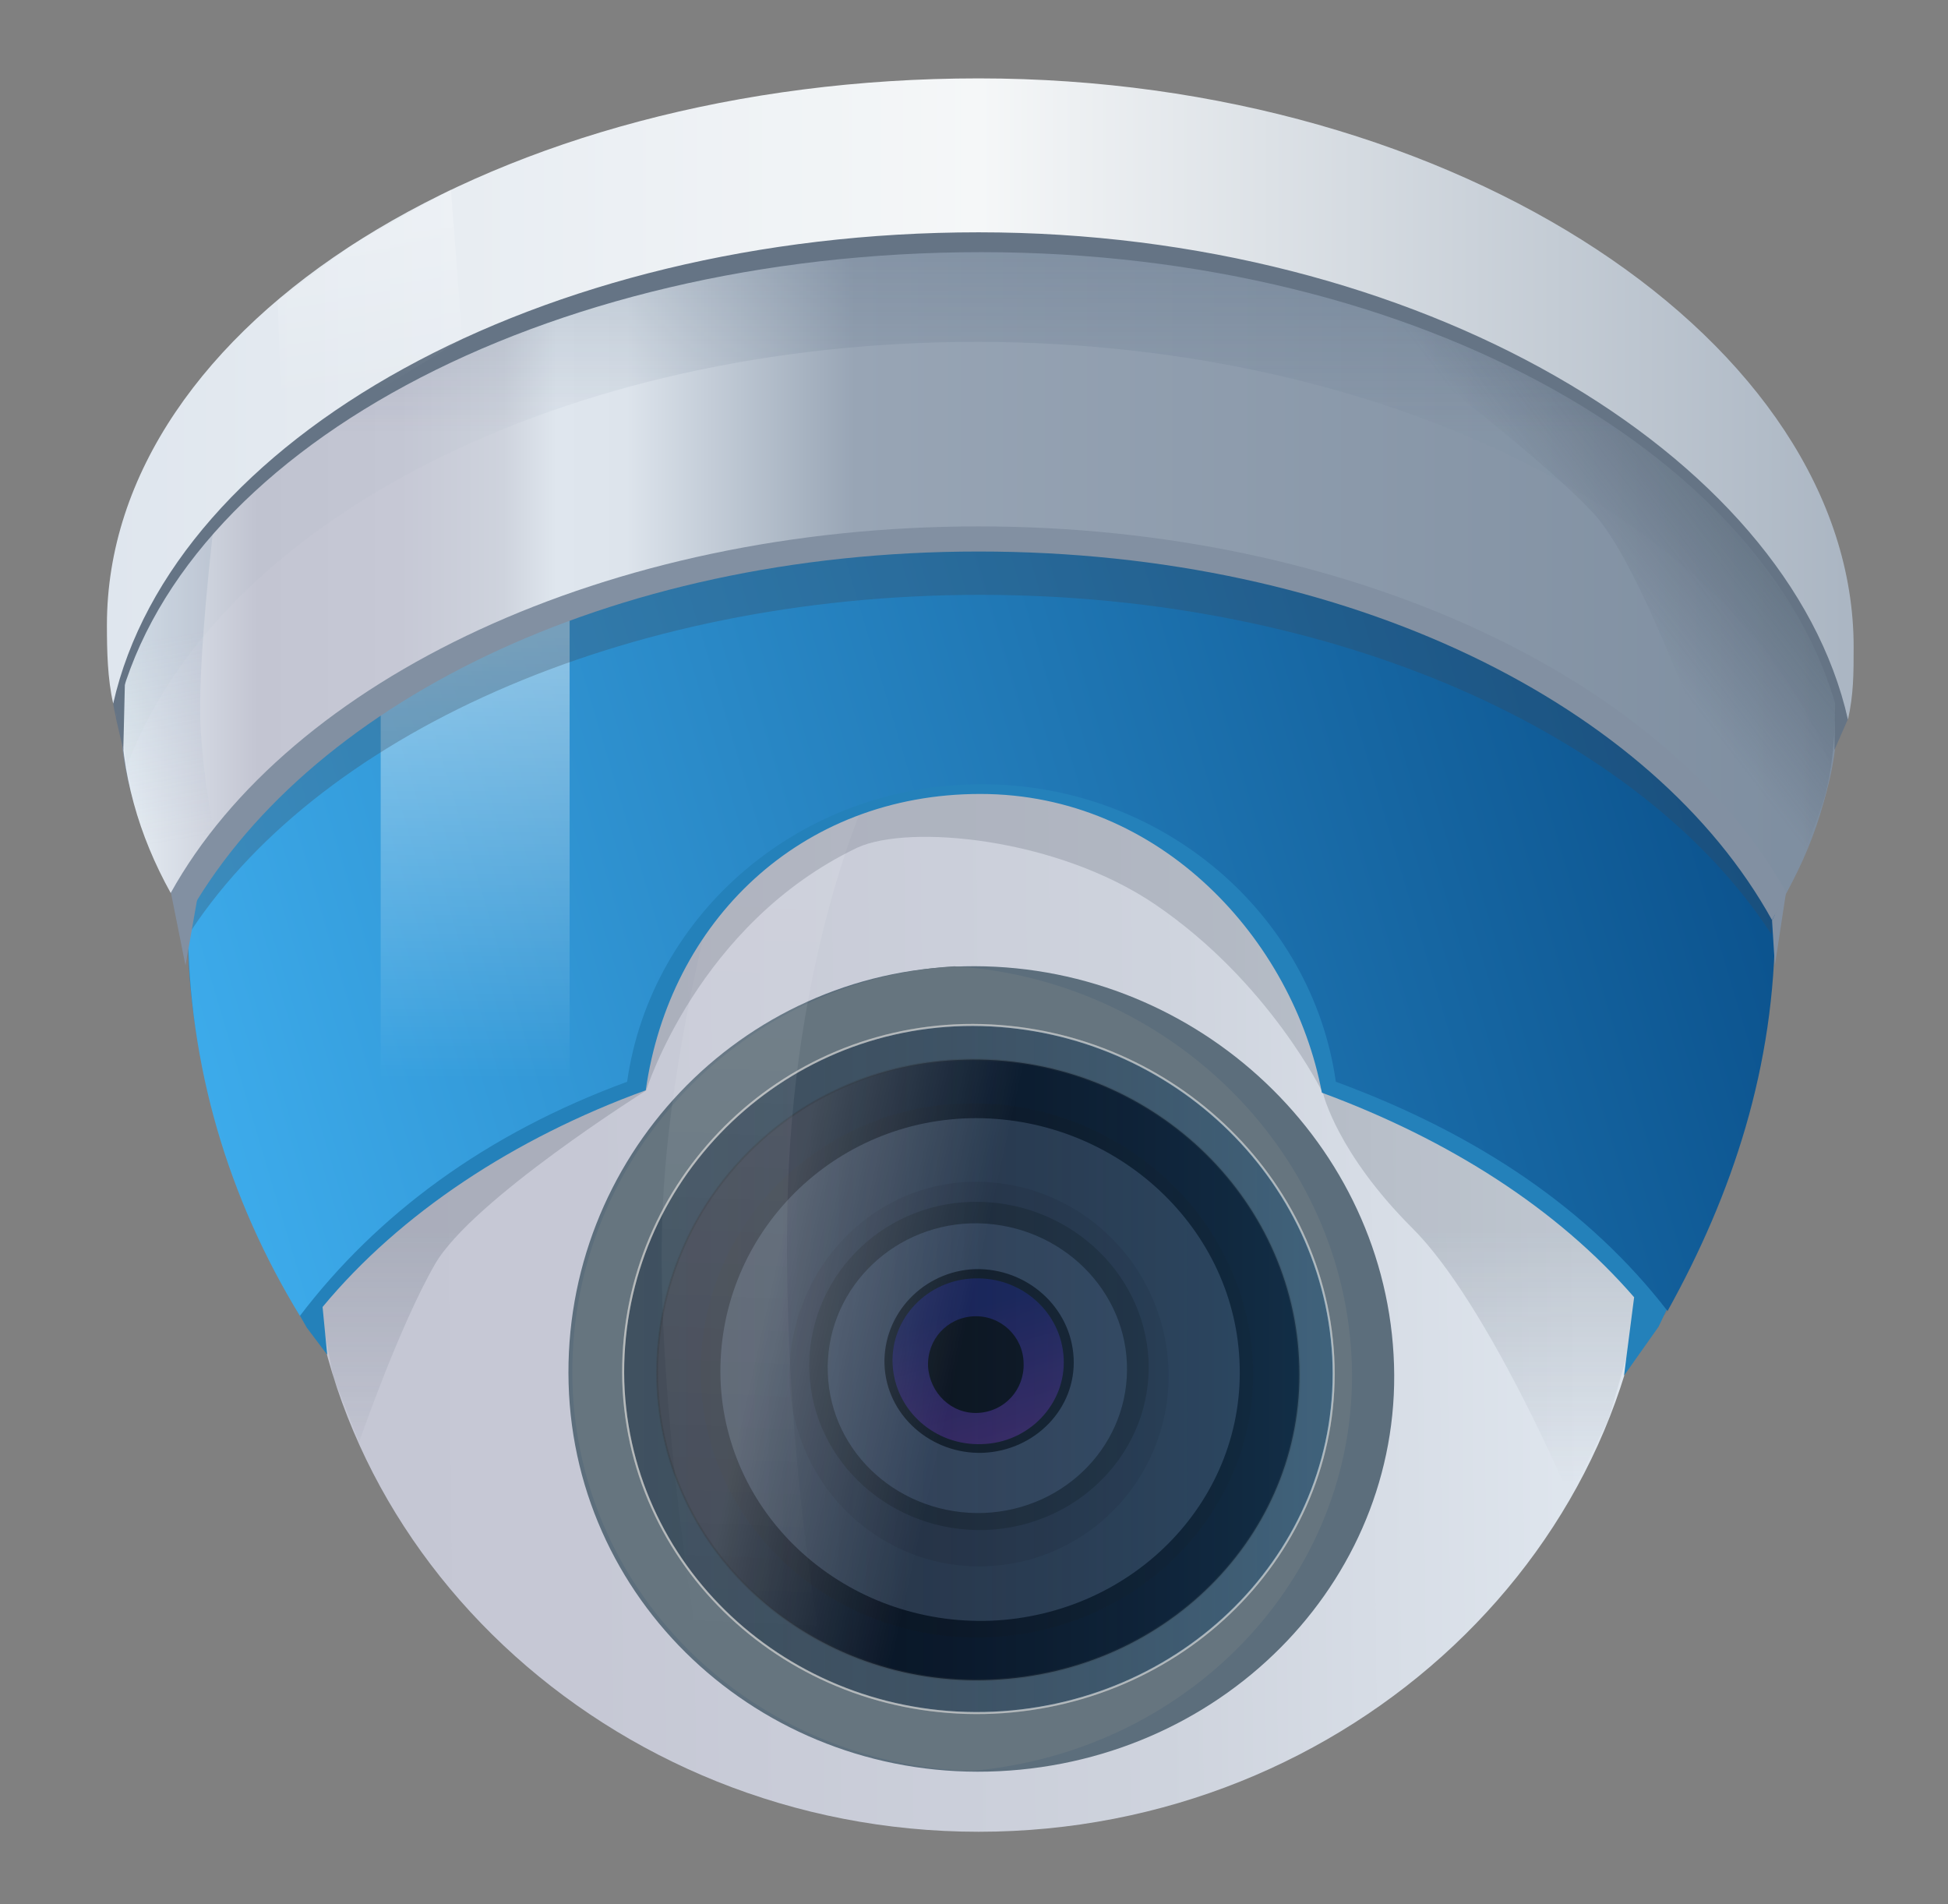 <?xml version="1.0" encoding="utf-8"?>
<!-- Generator: Adobe Illustrator 21.1.0, SVG Export Plug-In . SVG Version: 6.00 Build 0)  -->
<!DOCTYPE svg PUBLIC "-//W3C//DTD SVG 1.1//EN" "http://www.w3.org/Graphics/SVG/1.1/DTD/svg11.dtd">
<svg version="1.1" id="球型摄像机" xmlns="http://www.w3.org/2000/svg" xmlns:xlink="http://www.w3.org/1999/xlink" x="0px"
	 y="0px" viewBox="0 0 962 940.2" style="enable-background:new 0 0 962 940.2;" xml:space="preserve">
<rect x="0" y="0" width="962" height="940.2" fill="#808080" stroke="none"/>
<style type="text/css">
	.st0{fill:url(#body_1_);}
	.st1{fill:#5C6E7C;}
	.st2{fill:#66757F;}
	.st3{fill:#405160;stroke:#B7BABC;stroke-miterlimit:10;}
	.st4{fill:#081221;}
	.st5{opacity:0.2;fill:#0F0F0F;enable-background:new    ;}
	.st6{fill:#293547;}
	.st7{opacity:0.3;fill:#1E2733;enable-background:new    ;}
	.st8{fill:#1E2733;}
	.st9{fill:#334054;stroke:#1E2733;stroke-miterlimit:10;}
	.st10{fill:#121923;}
	.st11{opacity:0.3;fill:url(#_x31__1_);enable-background:new    ;}
	.st12{fill:#0A0F17;}
	.st13{opacity:0.25;fill:url(#_x31__2_);stroke:#373737;stroke-miterlimit:10;enable-background:new    ;}
	.st14{opacity:0.2;fill:url(#_x31__3_);stroke:#B7BABC;stroke-miterlimit:10;enable-background:new    ;}
	.st15{opacity:0.1;fill:url(#高光_2_);enable-background:new    ;}
	.st16{opacity:0.2;fill:url(#暗部_4_);enable-background:new    ;}
	.st17{fill:#2481BA;}
	.st18{fill:url(#body_4_);}
	.st19{fill:url(#SVGID_1_);}
	.st20{opacity:0.3;fill:#3B4757;enable-background:new    ;}
	.st21{fill:#8290A2;}
	.st22{fill:url(#body_5_);}
	.st23{opacity:0.5;fill:url(#SVGID_2_);enable-background:new    ;}
	.st24{opacity:0.2;fill:url(#SVGID_3_);enable-background:new    ;}
	.st25{fill:#657485;}
	.st26{opacity:0.2;fill:url(#暗部_5_);enable-background:new    ;}
	.st27{fill:url(#L-1_2_);}
	.st28{opacity:0.2;}
	.st29{fill:url(#SVGID_4_);}
</style>
<g id="球型摄像机_1_">
	<g id="球体">
		
			<linearGradient id="body_1_" gradientUnits="userSpaceOnUse" x1="-41.096" y1="1788.587" x2="1532.042" y2="1804.01" gradientTransform="matrix(2.596 0 0 -2.596 -488.079 5250.787)">
			<stop  offset="0" style="stop-color:#E7EFF5"/>
			<stop  offset="0.119" style="stop-color:#C3C5D2"/>
			<stop  offset="0.216" style="stop-color:#C6C8D5"/>
			<stop  offset="0.286" style="stop-color:#CED3DD"/>
			<stop  offset="0.337" style="stop-color:#DFE6EE"/>
			<stop  offset="0.375" style="stop-color:#DDE4EC"/>
			<stop  offset="0.485" style="stop-color:#98A5B5"/>
			<stop  offset="0.995" style="stop-color:#7E8EA0"/>
		</linearGradient>
		<path id="body_2_" class="st0" d="M483.3,288.3c183.2,0,331.8,136.8,331.8,305.6S666.5,904.4,483.3,904.4S151.5,762.7,151.5,593.9
			S300,288.3,483.3,288.3z"/>
	</g>
	<g id="镜头_1_">
		<g>
			<path id="镜头bg_10_" class="st1" d="M688.2,668.8c6.3,108-81.3,200.2-194.9,205.7c-113.6,5.5-209.4-80.3-212.5-191.4
				c-3.1-111.1,84.7-203.7,195.4-206C587.5,474.6,682.1,560.7,688.2,668.8z"/>
			<path class="st2" d="M479.2,874.4c110.4-9.4,194-99.6,188.2-205.4c-5.7-102.8-91.7-185.4-196.1-191.9
				c-107.3,6.5-191.5,97.2-188.6,205.7C285.8,788.3,372.5,870.5,479.2,874.4z"/>
			<path id="_x31__132_" class="st3" d="M658.4,669.8c4.8,92.6-70.2,171.3-167.6,175.8c-97.8,4.4-179.9-68.8-183-163.4
				c-2.6-94.9,72.9-173.8,168.2-176.1C571.9,504,653.3,577.2,658.4,669.8z"/>
			<path id="_x31__131_" class="st4" d="M641.5,670.7c4.6,83.9-63.4,154.9-151.8,158.7c-88,3.9-162.8-62.2-165.1-147.5
				c-2.3-85.3,65.5-156.6,151.8-158.7C563.5,520.7,637.2,586.8,641.5,670.7z"/>
			<path id="_x31__130_" class="st5" d="M618.7,672.1c3.8,72.1-54.8,133.2-130.5,136.3c-75.8,3-139.5-53.4-142.1-127
				c-2.3-73.5,56.3-134.9,130.8-136.6C551.6,542.9,615.2,599.9,618.7,672.1z"/>
			<path id="_x31__129_" class="st6" d="M612.1,671.8c3.4,67.9-51.5,125.3-122.6,128.4c-71.1,2.7-131.4-50.5-133.7-119.5
				c-2-69.1,52.9-126.7,122.9-128.6C549.1,550.5,609,604.1,612.1,671.8z"/>
			<path id="_x31__128_" class="st7" d="M577,675.1c2.3,52.1-37.6,96-89.6,98.2c-51.8,2.1-95.5-38.7-97.5-91.6
				c-1.5-52.7,38.7-96.8,89.6-98.2C531.4,582.2,574.7,623,577,675.1z"/>
			<path id="_x31__127_" class="st8" d="M567.2,671.5c2,44.4-33.8,82-80.2,83.9c-46.4,1.6-85.5-33.2-87.3-78.1
				c-1.7-45,34.5-82.9,80.2-83.9C526.1,592.3,564.9,627.1,567.2,671.5z"/>
			<path id="_x31__126_" class="st9" d="M557,672.9c1.7,39.7-29.9,72.9-71.1,74.6c-41.3,1.4-76.1-29.3-77.6-69.4
				c-1.5-40,30.5-73.2,71.1-74.6C520.9,602.4,555.3,633.7,557,672.9z"/>
			<path id="_x31__125_" class="st10" d="M530.2,670.4c1.3,25-19,45.8-44.7,46.9c-25.8,0.9-47.8-18.6-48.7-43.6
				c-0.8-25,19.2-46.1,44.7-47.1C507.2,626,528.9,645.4,530.2,670.4z"/>
			
				<linearGradient id="_x31__1_" gradientUnits="userSpaceOnUse" x1="371.144" y1="1773.52" x2="378.965" y2="1746.385" gradientTransform="matrix(2.596 0 0 -2.596 -488.079 5250.787)">
				<stop  offset="0" style="stop-color:#272EC3"/>
				<stop  offset="1" style="stop-color:#9A40EE"/>
			</linearGradient>
			<path id="_x31__124_" class="st11" d="M525.3,670.7c1.1,22.5-17.2,41.7-40.4,42.3c-23.3,0.9-43-16.7-44.1-39.5
				c-1.1-22.7,17.4-41.7,40.4-42.3C504.6,630.4,524.2,648,525.3,670.7z"/>
			<path id="_x31__123_" class="st12" d="M505.5,672.9c0.5,13.2-9.4,24.1-22.6,24.7c-13.1,0.6-23.8-9.9-24.6-23
				c-0.5-13.2,9.4-24.1,22.6-24.7C494.1,649.3,505.2,659.7,505.5,672.9z"/>
			
				<linearGradient id="_x31__2_" gradientUnits="userSpaceOnUse" x1="370.209" y1="1762.558" x2="333.132" y2="1770.744" gradientTransform="matrix(2.596 0 0 -2.596 -488.079 5250.787)">
				<stop  offset="0" style="stop-color:#FFFFFF;stop-opacity:0"/>
				<stop  offset="1" style="stop-color:#FFFFFF"/>
			</linearGradient>
			<path id="_x31__122_" class="st13" d="M641.5,670.7c4.6,83.9-63.4,154.9-151.8,158.7c-88,3.9-162.8-62.2-165.1-147.5
				c-2.3-85.3,65.5-156.6,151.8-158.7C563.5,520.7,637.2,586.8,641.5,670.7z"/>
			
				<linearGradient id="_x31__3_" gradientUnits="userSpaceOnUse" x1="306.52" y1="1761.988" x2="441.656" y2="1761.988" gradientTransform="matrix(2.596 0 0 -2.596 -488.079 5250.787)">
				<stop  offset="0" style="stop-color:#182D54;stop-opacity:0"/>
				<stop  offset="1" style="stop-color:#3DA8EA"/>
			</linearGradient>
			<path id="_x31__121_" class="st14" d="M658.4,669.8c4.8,92.6-70.2,171.3-167.6,175.8c-97.8,4.4-179.9-68.8-183-163.4
				c-2.6-94.9,72.9-173.8,168.2-176.1C571.9,504,653.3,577.2,658.4,669.8z"/>
		</g>
	</g>
	
		<linearGradient id="高光_2_" gradientUnits="userSpaceOnUse" x1="311.911" y1="1705.39" x2="311.911" y2="1862.964" gradientTransform="matrix(2.594 0.111 0.111 -2.594 -633.355 5198.113)">
		<stop  offset="0" style="stop-color:#FFFFFF;stop-opacity:0"/>
		<stop  offset="1" style="stop-color:#FFFFFF"/>
	</linearGradient>
	<path id="高光_1_" class="st15" d="M409.2,833.3l-61.5-2.5c0,0-24.9-136.8-20.4-235c4.4-98.2,40.3-207.4,40.3-207.4l61.5,2.5
		c0,0-38.3,80.6-40.3,207.4C386.6,725.6,409.2,833.3,409.2,833.3z"/>
	<g id="L-3">
		
			<linearGradient id="暗部_4_" gradientUnits="userSpaceOnUse" x1="376.917" y1="1740.511" x2="376.917" y2="1788.652" gradientTransform="matrix(2.596 0 0 -2.596 -488.079 5250.787)">
			<stop  offset="0" style="stop-color:#3B4757;stop-opacity:0"/>
			<stop  offset="1" style="stop-color:#3B4757"/>
		</linearGradient>
		<path id="暗部_3_" class="st16" d="M319.1,538.4c0,0-86.1,54.1-104.3,85.8c-17.9,31.1-37.4,87.7-37.4,87.7L164.6,680l-7.1-36.9
			l80.8-93.7l159.6-180.3l234.2,20.1l44.8,138.2l146.7,120l-20.7,23.8l-8.5,29.5l-19.3,38.3c0,0-40.4-95.5-77.6-132.6
			c-37.2-37.1-44.1-66.5-44.1-66.5s-26.5-55-83-93.4c-48.9-33.1-121.8-39.6-147-28C344.7,456.1,319.1,538.4,319.1,538.4z"/>
		<path id="厚度_2_" class="st17" d="M484.6,62.9C268,62.9,92.8,240.9,92.8,460.5c0,64.8,22.4,125.9,50.6,180l-0.3,0.3l8.4,14.7
			l10.1,13.4l-2.3-23.6c38.3-46.2,94.5-83.3,159.6-107C330.7,455.1,395,392,484.1,392S638.5,464,652.8,539.5
			c62.8,23.2,116.2,57.2,154.2,101l-5,38.7l17.1-24.2c27.1-56.3,54.3-124.3,54.3-195C873.7,240.9,700.6,62.9,484.6,62.9z"/>
		<linearGradient id="body_4_" gradientUnits="userSpaceOnUse" x1="73.278" y1="517.163" x2="837.475" y2="289.447">
			<stop  offset="0" style="stop-color:#3EADED"/>
			<stop  offset="1" style="stop-color:#0B528D"/>
		</linearGradient>
		<path id="body_3_" class="st18" d="M309.7,534.1c11.8-83.3,85.8-146.9,175-146.9s163.2,63.9,175,146.9
			c70.2,25.8,125.2,63.2,163.8,113.2c32.1-57.8,53.1-120.8,53.1-191.9c0-219.6-175.2-397.7-391.8-397.7S92.8,235.8,92.8,455.5
			c0,70.8,20.1,136.5,55.3,194.2C186.1,599.8,239.5,559.9,309.7,534.1z"/>
		<g id="hhl">
			
				<linearGradient id="SVGID_1_" gradientUnits="userSpaceOnUse" x1="278.366" y1="1816.897" x2="278.366" y2="1907.811" gradientTransform="matrix(2.596 0 0 -2.596 -488.079 5250.787)">
				<stop  offset="0" style="stop-color:#FFFFFF;stop-opacity:0"/>
				<stop  offset="1" style="stop-color:#FFFFFF;stop-opacity:0.5"/>
			</linearGradient>
			<rect x="188" y="254.5" class="st19" width="93.3" height="311.9"/>
		</g>
	</g>
	<g id="L-2">
		<path class="st20" d="M484,110.7c-113.5,0-216.9,28.9-292.9,75.6c-61.7,70.3-99.8,163.1-99.8,265c0,4.2,0,8.5,0.3,12.5
			c62.8-99.7,215-170.1,392.4-170.1c176.1,0,326.8,69.1,390.8,167.6c0-3.4,0.3-6.8,0.3-10.2c0-102.8-38.3-196.4-101.5-267.2
			C697.6,138.5,596,110.7,484,110.7z"/>
		<path id="厚度_1_" class="st21" d="M483.3,272.3c183.9,0,333.4,76.4,391.8,182c15.9-28.6,31.9-65.4,31.9-97.6
			c0-150.6-189.8-272.5-423.5-272.5S59.7,206.2,59.7,356.7c0,32.3,15.9,69.1,31.9,97.6C149.7,348.8,299.4,272.3,483.3,272.3z"/>
		<polygon class="st21" points="84.4,440.7 91.6,476.7 98.9,435.4 		"/>
		<polygon class="st21" points="882,440.7 876.5,476.7 875.1,454.4 		"/>
		
			<linearGradient id="body_5_" gradientUnits="userSpaceOnUse" x1="210.983" y1="1922.649" x2="537.207" y2="1922.649" gradientTransform="matrix(2.596 0 0 -2.596 -488.079 5250.787)">
			<stop  offset="0" style="stop-color:#E7EFF5"/>
			<stop  offset="7.975666e-02" style="stop-color:#C3C5D2"/>
			<stop  offset="0.162" style="stop-color:#C6C8D5"/>
			<stop  offset="0.223" style="stop-color:#CED3DD"/>
			<stop  offset="0.254" style="stop-color:#DFE6EE"/>
			<stop  offset="0.295" style="stop-color:#DDE4EC"/>
			<stop  offset="0.428" style="stop-color:#98A5B5"/>
			<stop  offset="0.995" style="stop-color:#7E8EA0"/>
		</linearGradient>
		<path id="body" class="st22" d="M483.3,259.9c183.9,0,340.5,75.6,398.9,180.9c15.9-28.6,24.6-58.9,24.6-91.5
			c0-150.6-189.8-272.5-423.5-272.5S59.7,198.7,59.7,349.4c0,32.3,8.7,62.9,24.6,91.5C142.8,335.5,299.4,259.9,483.3,259.9z"/>
		<g id="暗部_2_">
			
				<linearGradient id="SVGID_2_" gradientUnits="userSpaceOnUse" x1="487.455" y1="1918.01" x2="520.581" y2="1943.565" gradientTransform="matrix(2.596 0 0 -2.596 -488.079 5250.787)">
				<stop  offset="0" style="stop-color:#3B4757;stop-opacity:0"/>
				<stop  offset="1" style="stop-color:#3B4757"/>
			</linearGradient>
			<path class="st23" d="M906.4,343.7c0,0,0.6,32.3-6.2,52.6c-6.9,20.7-18.1,44.7-18.1,44.7l-5.9,35.9l-1.3-22.4l-11.8-18.9
				l6.9-13.3c0,0,0.6-2.2-8.7-11.6c-9-9.4-46.1-125.9-73.8-156.6c-33.3-37.1-173.3-139.6-173.3-139.6l249.9,107.3L906.4,343.7z"/>
			
				<linearGradient id="SVGID_3_" gradientUnits="userSpaceOnUse" x1="226.478" y1="1863.399" x2="219.99" y2="1901.534" gradientTransform="matrix(2.596 0 0 -2.596 -488.079 5250.787)">
				<stop  offset="0" style="stop-color:#8799B3;stop-opacity:0"/>
				<stop  offset="1" style="stop-color:#8799B3"/>
			</linearGradient>
			<path class="st24" d="M105.6,258.8c0,0-8.4,70.5-6.5,101s6.5,49,6.5,49l-21.2,32c0,0-16.2-33.1-20.1-51.2
				c-3.7-18.2-4.4-45.3-4.4-45.3l17.1-68.8L105.6,258.8z"/>
		</g>
	</g>
	<g id="L-1_1_">
		<polygon class="st25" points="59.7,340.9 57.2,354.4 60.9,370.3 61.7,336.3 		"/>
		<polygon class="st25" points="909.7,341.7 912.6,355 905.9,370.3 906.4,337.5 		"/>
		
			<linearGradient id="暗部_5_" gradientUnits="userSpaceOnUse" x1="374.095" y1="1940.41" x2="374.095" y2="1976.277" gradientTransform="matrix(2.596 0 0 -2.596 -488.079 5250.787)">
			<stop  offset="0" style="stop-color:#374E68;stop-opacity:0.1"/>
			<stop  offset="1" style="stop-color:#374E68"/>
		</linearGradient>
		<path id="暗部_1_" class="st26" d="M483.3,79.1c-234,0-423.6,121.9-423.6,272.5c0,9.7,0.9,19.2,2.2,28.6
			c44.8-123.1,216.4-211.7,421.3-211.4c204.9,0.3,377.6,90.3,421.2,210.6c1.6-9.1,2.2-18.4,2.2-28c0-26.8-6.2-53.2-17.4-77.6
			c-13.7-26.4-32.4-51.8-55.9-75.6C757.2,126.3,628.8,79.1,483.3,79.1z"/>
		<path id="厚度" class="st25" d="M484.6,124.5c216.9,0,395.2,102.8,424.6,234.1c2.8-12.5,5.6-27.1,5.6-40.2
			c0-149.2-192.6-270-430.5-270S54.1,169.1,54.1,318.5c0,13,0.3,23.5,3.1,35.6C86.6,223.1,267.7,124.5,484.6,124.5z"/>
		
			<linearGradient id="L-1_2_" gradientUnits="userSpaceOnUse" x1="52.778" y1="116.981" x2="915.4" y2="116.981" gradientTransform="matrix(1 0 0 1 0 80)">
			<stop  offset="0" style="stop-color:#DFE6EE"/>
			<stop  offset="0.5" style="stop-color:#F5F7F8"/>
			<stop  offset="0.995" style="stop-color:#ABB6C3"/>
		</linearGradient>
		<path id="L-1" class="st27" d="M483.3,114.7c216.9,0,399.7,109.2,429.3,240.6c2.8-12.5,2.8-22.9,2.8-35.9
			c0-149.2-194.5-280.7-432.1-280.7S52.8,159.4,52.8,308.6c0,13,0.3,26.4,3.1,38.8C85.5,216.6,266.3,114.7,483.3,114.7z"/>
		<g id="hhl_2_" class="st28">
			
				<linearGradient id="SVGID_4_" gradientUnits="userSpaceOnUse" x1="259.535" y1="1948.632" x2="255.468" y2="1977.721" gradientTransform="matrix(2.596 0 0 -2.596 -488.079 5250.787)">
				<stop  offset="0" style="stop-color:#FFFFFF;stop-opacity:0"/>
				<stop  offset="1" style="stop-color:#FFFFFF"/>
			</linearGradient>
			<polygon class="st29" points="139.4,222 228.3,167.3 222.7,93.5 174.3,120.6 137.2,148.4 			"/>
		</g>
	</g>
</g>
</svg>

